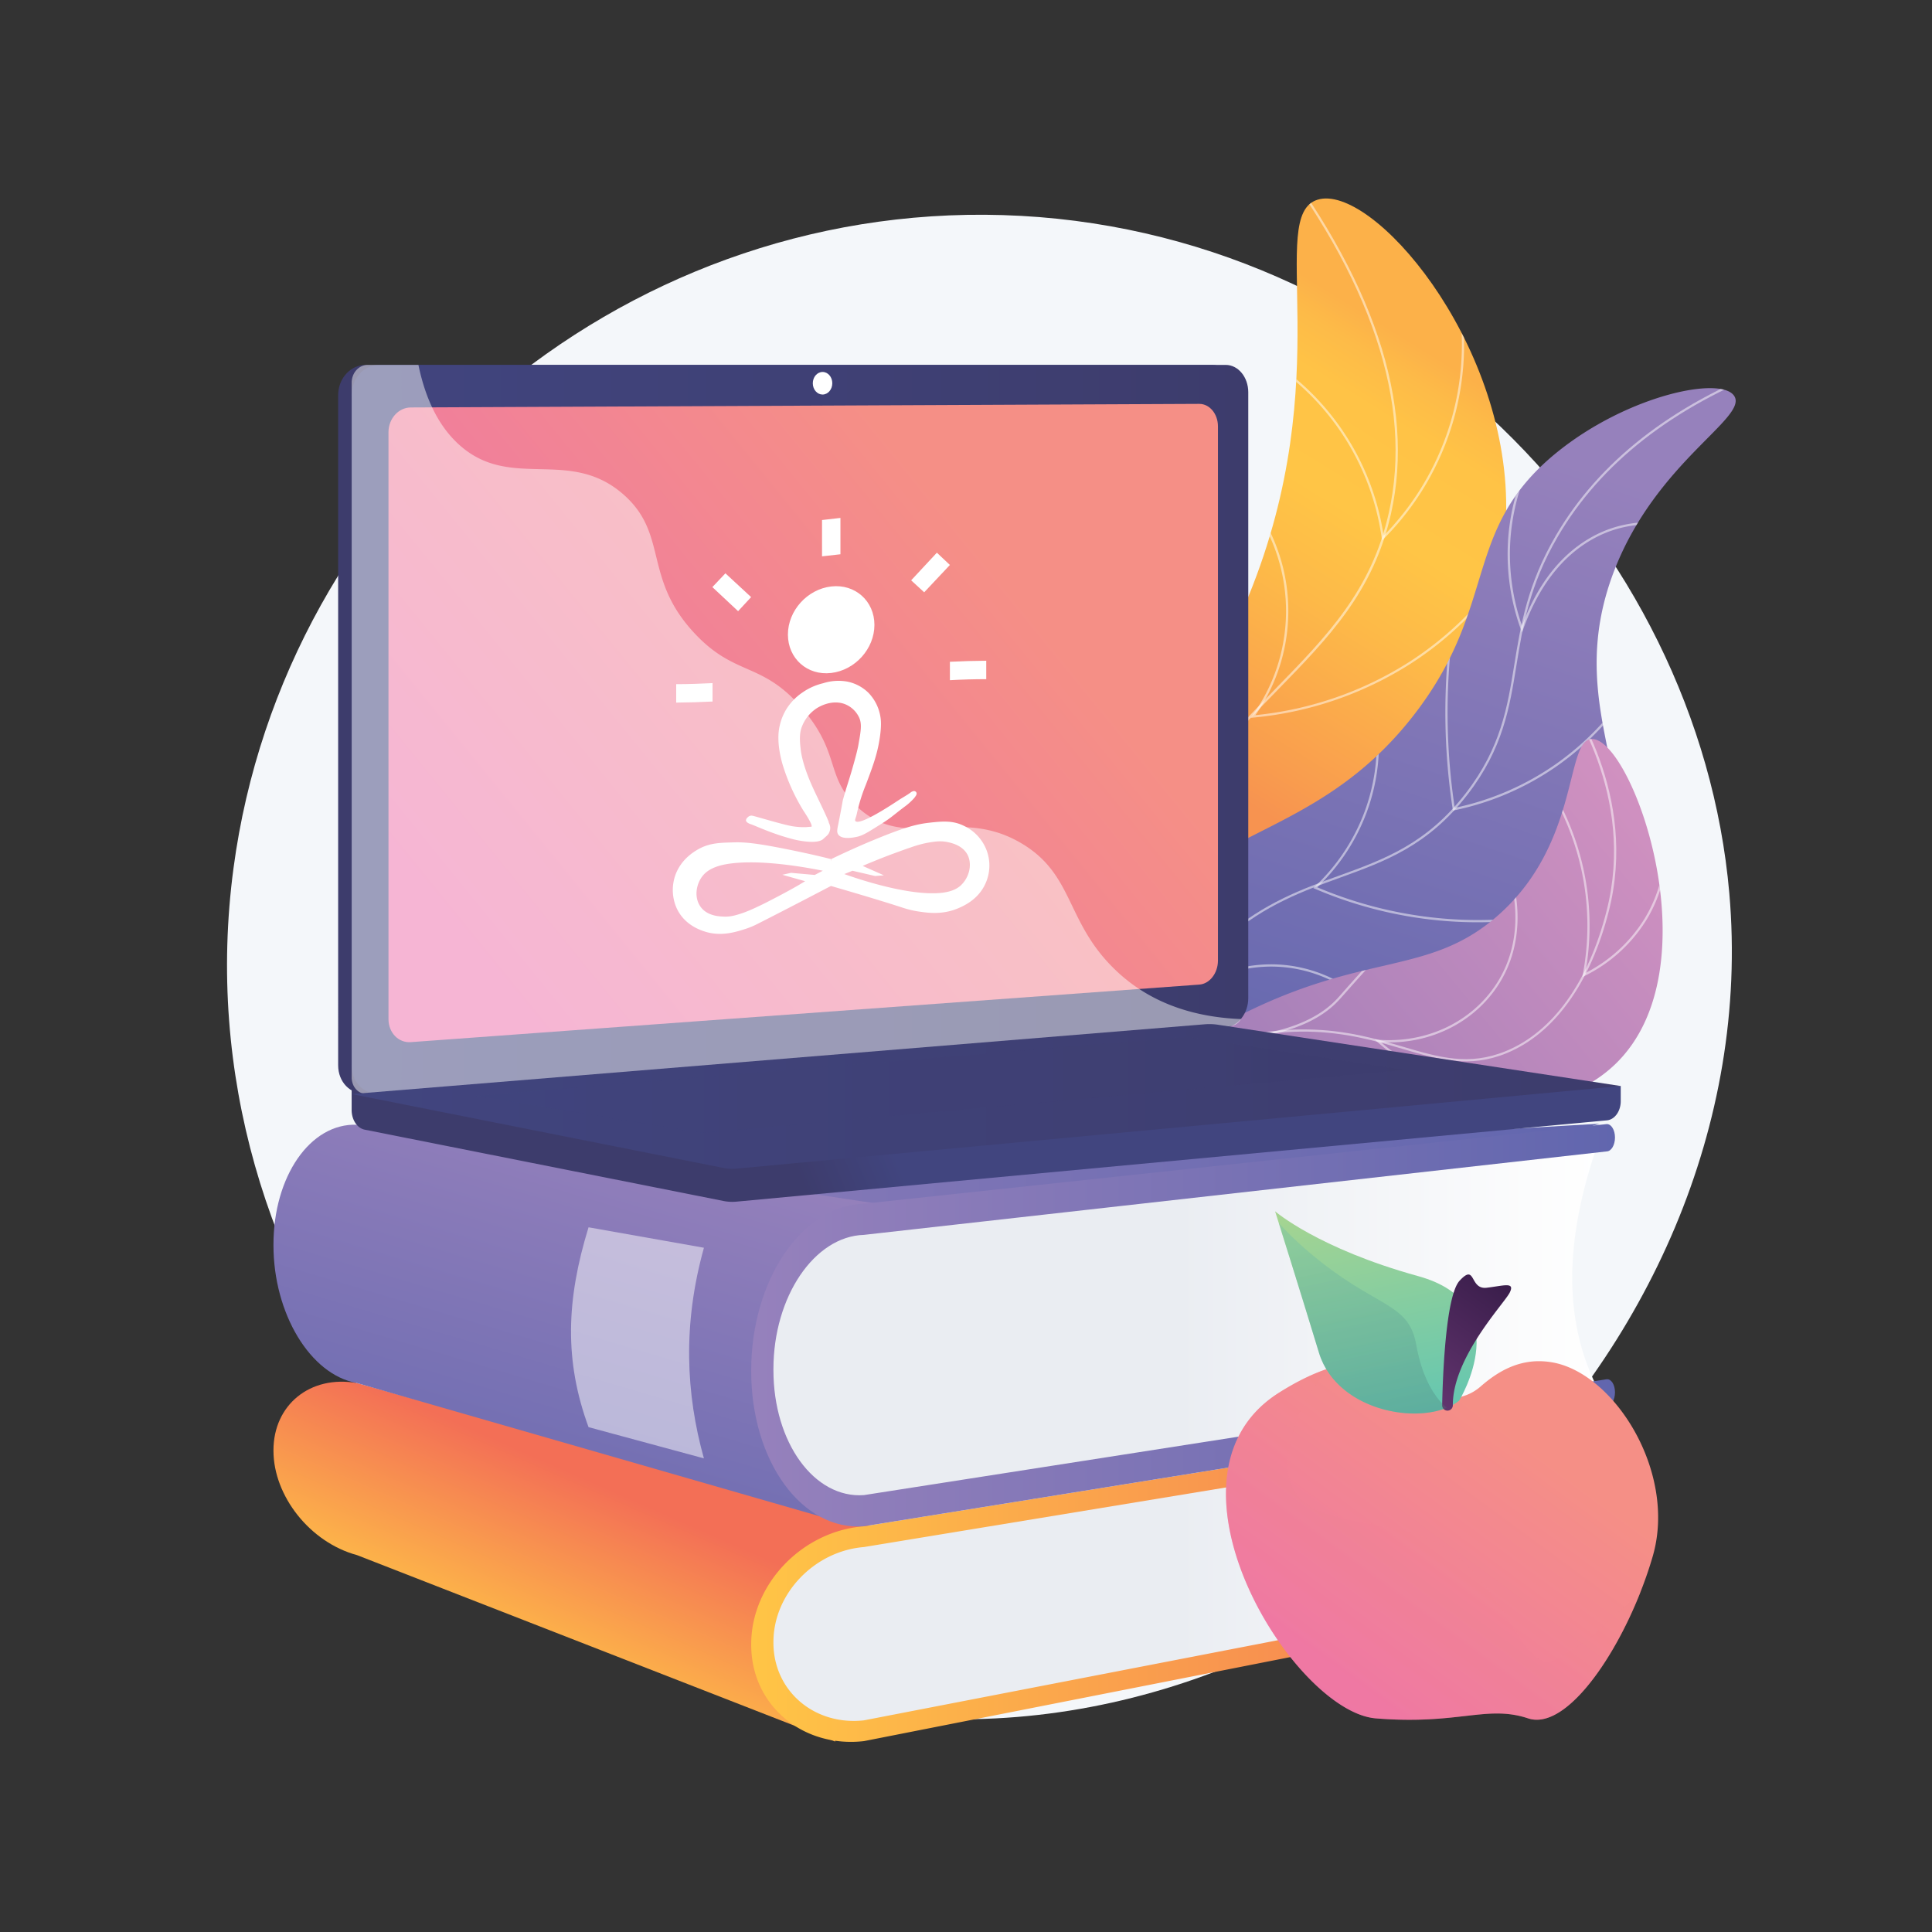 <svg xmlns="http://www.w3.org/2000/svg" xmlns:xlink="http://www.w3.org/1999/xlink" viewBox="0 0 1080 1080"><rect x="0" y="0" width="1080" height="1080" fill="#333333" stroke="none"/><defs><style>.cls-1{fill:url(#linear-gradient);}.cls-2{fill:url(#linear-gradient-2);}.cls-3{fill:url(#linear-gradient-3);}.cls-4{isolation:isolate;}.cls-5{fill:#f4f7fa;}.cls-6{clip-path:url(#clip-path);}.cls-17,.cls-22,.cls-23,.cls-7{fill:#fff;}.cls-17,.cls-7{opacity:0.5;}.cls-8{clip-path:url(#clip-path-2);}.cls-9{clip-path:url(#clip-path-3);}.cls-10{fill:url(#linear-gradient-7);}.cls-11{fill:url(#linear-gradient-8);}.cls-12{fill:url(#linear-gradient-9);}.cls-13{fill:url(#linear-gradient-10);}.cls-14{fill:url(#linear-gradient-11);}.cls-15{fill:url(#linear-gradient-12);}.cls-16{fill:url(#linear-gradient-13);}.cls-17,.cls-23{mix-blend-mode:soft-light;}.cls-18{fill:url(#linear-gradient-14);}.cls-19{fill:url(#linear-gradient-15);}.cls-20{fill:url(#linear-gradient-16);}.cls-21{fill:url(#linear-gradient-17);}.cls-23{opacity:0.48;}.cls-24{fill:url(#linear-gradient-18);}.cls-25,.cls-27,.cls-30{opacity:0.3;mix-blend-mode:multiply;}.cls-25{fill:url(#linear-gradient-19);}.cls-26{fill:url(#linear-gradient-20);}.cls-27{fill:url(#linear-gradient-21);}.cls-28{fill:url(#linear-gradient-22);}.cls-29{fill:url(#linear-gradient-23);}.cls-30{fill:url(#linear-gradient-24);}</style><linearGradient id="linear-gradient" x1="802.92" y1="199.69" x2="640.7" y2="460.91" gradientUnits="userSpaceOnUse"><stop offset="0" stop-color="#fcb149"/><stop offset="0.06" stop-color="#fdbb48"/><stop offset="0.14" stop-color="#ffc346"/><stop offset="0.32" stop-color="#ffc546"/><stop offset="0.48" stop-color="#fdba48"/><stop offset="0.78" stop-color="#f99d4e"/><stop offset="0.87" stop-color="#f79350"/><stop offset="1" stop-color="#f79350"/></linearGradient><linearGradient id="linear-gradient-2" x1="851.32" y1="249.16" x2="721.55" y2="636.32" gradientUnits="userSpaceOnUse"><stop offset="0" stop-color="#9681bc"/><stop offset="1" stop-color="#6166ae"/></linearGradient><linearGradient id="linear-gradient-3" x1="937.04" y1="462.04" x2="555.72" y2="775.27" gradientUnits="userSpaceOnUse"><stop offset="0" stop-color="#d191c0"/><stop offset="1" stop-color="#8172b4"/></linearGradient><clipPath id="clip-path"><path class="cls-1" d="M627.18,651.6c-12.63-36.49-25.79-92.3-12.44-154.71,15.32-71.67,51.57-86.55,83.11-163.4,50.57-123.27,9.76-212.89,38.68-221.85,30.1-9.33,106,78,105.45,172.58-.46,87.64-66.25,149.29-72.74,155.2-50.1,45.6-90,36.71-121.66,79.77C617.16,560.58,620.47,614.48,627.18,651.6Z"/></clipPath><clipPath id="clip-path-2"><path class="cls-2" d="M628.77,635.39c-7.25-26-14.25-67,3.27-106.31,30.56-68.55,101.36-54.6,159.4-130.79,46.82-61.44,25.46-102.93,80-146.31,39.16-31.13,90.63-41.95,98-30.63,7.92,12.16-43.66,36.83-67.13,97.79C871.79,398.48,925.54,444,893,493.74c-24.73,37.83-65,25.61-152.95,68.24A512,512,0,0,0,628.77,635.39Z"/></clipPath><clipPath id="clip-path-3"><path class="cls-3" d="M625.4,613a339.18,339.18,0,0,1,67.13-45.1c70.2-35.75,105.76-22.33,144.11-55.52,47.15-40.8,38-99.66,53.46-99.28,22.76.55,68.49,128.42,12.74,181.87-35.71,34.23-100.27,25.7-113.45,23.6-31.21-5-39.67-16-71.29-20.11C679.64,593.46,646.7,603.85,625.4,613Z"/></clipPath><linearGradient id="linear-gradient-7" x1="200.94" y1="685.19" x2="894.08" y2="685.19" xlink:href="#linear-gradient-2"/><linearGradient id="linear-gradient-8" x1="288.76" y1="935.59" x2="335.13" y2="830.11" gradientUnits="userSpaceOnUse"><stop offset="0" stop-color="#ffc546"/><stop offset="1" stop-color="#f36f56"/></linearGradient><linearGradient id="linear-gradient-9" x1="431.29" y1="879.78" x2="894.53" y2="879.78" gradientUnits="userSpaceOnUse"><stop offset="0.49" stop-color="#eaedf2"/><stop offset="1" stop-color="#fff"/></linearGradient><linearGradient id="linear-gradient-10" x1="419.96" y1="880" x2="902.79" y2="880" xlink:href="#linear-gradient-8"/><linearGradient id="linear-gradient-11" x1="358.08" y1="623.26" x2="273.51" y2="908.11" xlink:href="#linear-gradient-2"/><linearGradient id="linear-gradient-12" x1="431.29" y1="739.4" x2="894.53" y2="739.4" xlink:href="#linear-gradient-9"/><linearGradient id="linear-gradient-13" x1="419.96" y1="740.85" x2="902.79" y2="740.85" xlink:href="#linear-gradient-2"/><linearGradient id="linear-gradient-14" x1="496.06" y1="635.01" x2="446.17" y2="655.96" gradientUnits="userSpaceOnUse"><stop offset="0" stop-color="#41457f"/><stop offset="1" stop-color="#3d3c6c"/></linearGradient><linearGradient id="linear-gradient-15" x1="428.96" y1="393.89" x2="373.54" y2="417.17" xlink:href="#linear-gradient-14"/><linearGradient id="linear-gradient-16" x1="196.57" y1="407.67" x2="697.79" y2="407.67" xlink:href="#linear-gradient-14"/><linearGradient id="linear-gradient-17" x1="549.73" y1="307.48" x2="268.11" y2="536.39" gradientUnits="userSpaceOnUse"><stop offset="0" stop-color="#f58f86"/><stop offset="1" stop-color="#ed72ac"/></linearGradient><linearGradient id="linear-gradient-18" x1="196.57" y1="612.93" x2="906" y2="612.93" xlink:href="#linear-gradient-14"/><linearGradient id="linear-gradient-19" x1="266.14" y1="606.49" x2="785.94" y2="606.49" xlink:href="#linear-gradient-14"/><linearGradient id="linear-gradient-20" x1="843.49" y1="799.43" x2="713.82" y2="975.56" xlink:href="#linear-gradient-17"/><linearGradient id="linear-gradient-21" x1="843.49" y1="799.43" x2="713.82" y2="975.56" xlink:href="#linear-gradient-17"/><linearGradient id="linear-gradient-22" x1="758.89" y1="662.76" x2="793.73" y2="828.55" gradientUnits="userSpaceOnUse"><stop offset="0" stop-color="#a9d58f"/><stop offset="1" stop-color="#51c2ba"/></linearGradient><linearGradient id="linear-gradient-23" x1="848.96" y1="703.75" x2="782.17" y2="794.47" gradientUnits="userSpaceOnUse"><stop offset="0" stop-color="#321944"/><stop offset="1" stop-color="#6c3a77"/></linearGradient><linearGradient id="linear-gradient-24" x1="747.04" y1="665.25" x2="781.87" y2="831.04" gradientUnits="userSpaceOnUse"><stop offset="0" stop-color="#69c6b7"/><stop offset="1" stop-color="#426064"/></linearGradient></defs><g class="cls-4"><g id="Layer_1" data-name="Layer 1"><path class="cls-5" d="M560.6,120.24c-215.34-6.54-401.88,154.15-430.06,365C99.72,715.77,269.32,923.19,478,956.41,737.55,997.73,989.31,758.68,966.7,499.34,949.67,304,779.51,126.89,560.6,120.24Z"/><path class="cls-1" d="M627.18,651.6c-12.63-36.49-25.79-92.3-12.44-154.71,15.32-71.67,51.57-86.55,83.11-163.4,50.57-123.27,9.76-212.89,38.68-221.85,30.1-9.33,106,78,105.45,172.58-.46,87.64-66.25,149.29-72.74,155.2-50.1,45.6-90,36.71-121.66,79.77C617.16,560.58,620.47,614.48,627.18,651.6Z"/><g class="cls-6"><path class="cls-7" d="M628.41,733.56c-24.81-99.49-20.2-185.22,13.71-254.78,20.48-42,47.33-69.56,71-93.86,28.7-29.42,53.48-54.84,63.2-98.1,13.76-61.23-9.7-131.23-69.73-208l1-.76c60.27,77.12,83.81,147.47,70,209.08-9.8,43.61-34.69,69.14-63.52,98.7-23.63,24.23-50.41,51.69-70.81,93.54-33.77,69.29-38.35,154.73-13.61,253.93Z"/><path class="cls-7" d="M772.58,302.12l-.17-1.24a140.88,140.88,0,0,0-75.87-106.11l.56-1.1a142.13,142.13,0,0,1,76.36,105.8,152.62,152.62,0,0,0,39.42-143l1.21-.29a153.85,153.85,0,0,1-40.63,145.07Z"/><path class="cls-7" d="M699.17,401.27l.8-1.11a100.12,100.12,0,0,0-3.63-121.9l1-.79a101.35,101.35,0,0,1,4.46,122.3,196.41,196.41,0,0,0,86-29.75c58.16-37.39,78.73-96.06,84.88-119.55l1.2.31c-6.18,23.63-26.88,82.65-85.41,120.29a197.71,197.71,0,0,1-87.87,30.07Z"/><path class="cls-7" d="M636.75,493.25l0-.62c-.72-14.43-.72-29.05,0-43.46a443.7,443.7,0,0,1,14.49-92.39l1.2.32A442.63,442.63,0,0,0,638,449.24c-.7,14.15-.71,28.52,0,42.71a261.16,261.16,0,0,0,97.56-23.7c69-31.88,106.66-86.91,123-116.87l1.09.6c-16.4,30.09-54.26,85.36-123.55,117.39a262.43,262.43,0,0,1-98.66,23.85Z"/></g><path class="cls-2" d="M628.77,635.39c-7.25-26-14.25-67,3.27-106.31,30.56-68.55,101.36-54.6,159.4-130.79,46.82-61.44,25.46-102.93,80-146.31,39.16-31.13,90.63-41.95,98-30.63,7.92,12.16-43.66,36.83-67.13,97.79C871.79,398.48,925.54,444,893,493.74c-24.73,37.83-65,25.61-152.95,68.24A512,512,0,0,0,628.77,635.39Z"/><g class="cls-8"><path class="cls-7" d="M616.74,725.83H615.5c.1-94.89,23.47-163,69.46-202.46,21.87-18.76,43.07-26.44,63.56-33.86,25.2-9.13,49-17.76,70.9-46.16,19.58-25.4,23.23-48,27.1-71.86,3.56-22,7.24-44.78,23.26-72.19,24-41.11,64.46-72.79,120.23-94.17l.44,1.16c-55.49,21.28-95.73,52.78-119.6,93.64-15.9,27.21-19.56,49.86-23.11,71.76-3.89,24.05-7.57,46.77-27.34,72.42-22.12,28.69-46.08,37.37-71.45,46.56-20.39,7.39-41.48,15-63.18,33.65C640.07,563.52,616.84,631.32,616.74,725.83Z"/><path class="cls-7" d="M850.77,353.52l-.59-1.63a123.66,123.66,0,0,1-7.34-46.26c1.26-36.86,19.15-64,29.7-76.86l1,.79c-10.45,12.76-28.17,39.62-29.42,76.11a122.29,122.29,0,0,0,6.7,44.17c8.45-22.71,21.07-39.12,37.52-48.8,17.29-10.16,33-9.72,49.71-9.25,10.3.29,21,.59,32.12-1.81,34.19-7.37,64.25-38.69,89.36-93.1l1.13.52c-25.29,54.78-55.64,86.34-90.22,93.79-11.32,2.44-22,2.13-32.43,1.84-16.48-.46-32.06-.9-49,9.08-16.58,9.76-29.23,26.5-37.58,49.78Z"/><path class="cls-7" d="M812.18,453.09l-.1-.65a359.29,359.29,0,0,1,4.8-133.76l1.22.28a357.7,357.7,0,0,0-4.89,132.64A153.61,153.61,0,0,0,870,426.94a155.78,155.78,0,0,0,49-56.68l1.11.56A157,157,0,0,1,870.67,428a154.91,154.91,0,0,1-57.85,25Z"/><path class="cls-7" d="M826,515.56c-5.14,0-10.37-.17-15.7-.54A232.06,232.06,0,0,1,735,496.81l-.87-.38.69-.65a110.83,110.83,0,0,0,28-42.06,109.53,109.53,0,0,0,6.77-40.59l1.24,0a110.53,110.53,0,0,1-6.85,41A111.91,111.91,0,0,1,736.35,496a230.6,230.6,0,0,0,74,17.75c56.45,3.88,102.23-14,130.69-29.68l.6,1.09C915.75,499.47,875.54,515.56,826,515.56Z"/><path class="cls-7" d="M772.54,570.58c-6.82-8.29-21.72-23-44.92-28.32-40.66-9.34-72.45,18.09-75.94,21.25l-1.13,1,.09-1.52a169.71,169.71,0,0,1,45.42-105.76l.91.84a169.62,169.62,0,0,0-37,62.51,167.87,167.87,0,0,0-8,41c6.89-5.87,37.49-29.38,75.92-20.55,23.56,5.4,38.68,20.33,45.6,28.74Z"/></g><path class="cls-3" d="M625.4,613a339.18,339.18,0,0,1,67.13-45.1c70.2-35.75,105.76-22.33,144.11-55.52,47.15-40.8,38-99.66,53.46-99.28,22.76.55,68.49,128.42,12.74,181.87-35.71,34.23-100.27,25.7-113.45,23.6-31.21-5-39.67-16-71.29-20.11C679.64,593.46,646.7,603.85,625.4,613Z"/><g class="cls-9"><path class="cls-7" d="M608.13,624l-.76-1c41.62-32.2,83.21-48.2,123.6-47.53,21.78.35,38.7,5.34,53.63,9.75,19.65,5.8,36.63,10.8,57.15,2.36C868,576.84,888,549,898.11,509.11c16.25-63.85-19.72-117.15-31.13-132l1-.76c11.5,14.92,47.74,68.63,31.35,133-10.24,40.24-30.51,68.42-57.09,79.36-20.93,8.61-38.09,3.55-58-2.32-14.85-4.38-31.69-9.35-53.3-9.7C690.87,576.08,649.53,592,608.13,624Z"/><path class="cls-7" d="M884.53,546.16l.23-1.22a146.86,146.86,0,0,0,0-55.05,148.87,148.87,0,0,0-23.69-56.5l1-.71a150.06,150.06,0,0,1,23.89,57,148,148,0,0,1,.23,54.27A83.17,83.17,0,0,0,919,514.07c20.65-33.32,8.68-70,6.07-77l1.17-.43c2.64,7.11,14.78,44.29-6.19,78.11a84.59,84.59,0,0,1-34.4,30.88Z"/><path class="cls-7" d="M858.28,615.79a132.56,132.56,0,0,1-41-6.39,135.72,135.72,0,0,1-47.55-27.11l-1.42-1.24,1.88.15c27.26,2.18,52.8-10,66.63-31.7,14.77-23.22,9.89-48.18,8-55.27l1.2-.31c1.88,7.21,6.85,32.6-8.19,56.25-13.76,21.63-38.89,34-65.91,32.4a134.45,134.45,0,0,0,45.7,25.65c47.33,15.33,90.09-1,106.27-8.76l.54,1.12C913.05,606.05,888.43,615.79,858.28,615.79Z"/><path class="cls-7" d="M789.15,646.21c-6.66-14.25-22.51-40.36-53.82-55.1A108.29,108.29,0,0,0,693,580.93l0-1.24c25-2.44,43.2-9.51,54.09-21,1-1,2.25-2.47,4.16-4.64,2.58-2.92,6.48-7.34,12.47-13.92s12-13.1,18-19.41l.9.86c-5.94,6.29-12,12.82-17.95,19.38s-9.88,11-12.45,13.91c-1.93,2.18-3.2,3.62-4.2,4.67-10.09,10.67-26.27,17.59-48.14,20.62A108.75,108.75,0,0,1,735.86,590c31.66,14.9,47.68,41.3,54.41,55.7Z"/></g><polygon class="cls-10" points="200.94 629.17 529.4 649.19 894.08 628.17 534.4 742.21 200.94 629.17"/><path class="cls-11" d="M466.83,973.54,199.56,869.31c-26.27-7.07-46.69-33.1-46.69-58.34v-.28c0-25.25,20.42-42.18,46.69-37.55L485.76,853Z"/><path class="cls-12" d="M894.53,886.8,479.4,967.89c-26.4,3-48.11-15.46-48.11-41.16V909.29c0-25.7,21.71-48.26,48.11-50.37l415.13-67.57C875.88,826.08,871.57,858.56,894.53,886.8Z"/><path class="cls-13" d="M898.2,891.47,482.93,973.3c-34.44,3.9-63-20.21-63-53.84v-.37c0-33.62,28.53-63.2,63-65.89L898.2,786.3a4.42,4.42,0,0,1,4.59,4.71,5.35,5.35,0,0,1-4.59,5.45L482.93,864.81c-27.7,2.26-50.58,26.09-50.58,53.1v.36c0,27,22.88,46.47,50.58,43.42L898.2,881.3c2.53-.27,4.59,1.77,4.59,4.58A5.58,5.58,0,0,1,898.2,891.47Z"/><path class="cls-14" d="M477.79,853.23,199.56,773.14c-26.27-4.63-46.69-39.07-46.69-77v-.41c0-37.91,20.42-68,46.69-67l294.76,44.73Z"/><path class="cls-15" d="M894.53,778.94,503,843c-39.24,3-71.73-25.88-71.73-64.47V752.32c0-38.59,32.49-70.76,71.73-71.83l391.51-44.86C875.82,687.66,871.63,736.38,894.53,778.94Z"/><path class="cls-16" d="M898.2,786.3,482.93,853.2c-34.44,2.69-63-36.16-63-86.65V766c0-50.49,28.53-92.28,63-93.13l415.27-44.5c2.53-.06,4.59,3.3,4.59,7.51s-2.06,7.68-4.59,7.76L482.93,690.3c-27.7.83-50.58,34.51-50.58,75.06v.55c0,40.55,22.88,71.87,50.58,69.86L898.2,771c2.53-.19,4.59,3.08,4.59,7.29S900.73,786.1,898.2,786.3Z"/><path class="cls-17" d="M393.49,815.24,329,797.78c-13.57-37-12.55-71,0-111.71l64.5,11.43C381.58,740.29,383.39,779.05,393.49,815.24Z"/><path class="cls-18" d="M906,607.09l-709.43-6.84v20.24c0,5.5,3.1,10.17,7.29,11l200.6,39.87a24.88,24.88,0,0,0,7.2.37l486.63-45.45c4.34-.41,7.71-5.09,7.71-10.74Z"/><path class="cls-19" d="M677.63,574.27l-473.25,37c-8.47.66-15.35-6.38-15.35-15.73V220.92c0-9.35,6.88-16.94,15.35-16.94H677.63c7,0,12.61,6.86,12.61,15.31V558C690.24,566.43,684.6,573.72,677.63,574.27Z"/><path class="cls-20" d="M685.17,574.27l-473.24,37c-8.47.66-15.36-6.38-15.36-15.73V220.92c0-9.35,6.89-16.94,15.36-16.94H685.17c7,0,12.62,6.86,12.62,15.31V558C697.79,566.43,692.15,573.72,685.17,574.27Z"/><path class="cls-21" d="M670.43,550.39,229.65,582.56c-6.89.51-12.49-5.27-12.49-12.91v-328c0-7.64,5.6-13.85,12.49-13.88l440.78-2c5.75,0,10.41,5.59,10.41,12.54V537C680.84,544,676.18,550,670.43,550.39Z"/><path class="cls-22" d="M465.26,214.23c0,3.48-2.43,6.31-5.44,6.32s-5.46-2.81-5.46-6.3,2.45-6.31,5.46-6.32S465.26,210.75,465.26,214.23Z"/><path class="cls-23" d="M571.15,471.51c-36.48-21.73-65.17,5.81-92.85-21.37-16.79-16.47-8.55-28.76-29.2-53.38-22.87-27.27-37.77-18.11-60.76-42.65-29.06-31-14.52-55.18-39.56-77.46-30.38-27-63.13-2-92-27.94-12.47-11.18-19.31-27.44-22.88-44.73h-28.3c-5,0-9,4.45-9,9.94V602.29c0,5.49,4,9.62,9,9.23l482.32-37.91a7.69,7.69,0,0,0,5.81-3.94c-35.3-1.42-57-14.53-70.86-28.08C595.7,515.08,600.4,488.94,571.15,471.51Z"/><path class="cls-24" d="M673.36,572.59l-476.79,39,207.89,41.31a24.88,24.88,0,0,0,7.2.37L906,607.09,681,572.86A32.16,32.16,0,0,0,673.36,572.59Z"/><polygon class="cls-25" points="266.14 612.56 663.09 579.62 785.94 598.15 392.41 633.37 266.14 612.56"/><path class="cls-26" d="M827.61,775.11a26.41,26.41,0,0,1-36.33-1.53c-12.25-12.54-35.23-21.05-76.4,5-73.55,46.55,7.74,178.21,54.19,182s61.94-7.71,85.16,0,56.13-43.93,69.68-90.68S902.62,767.7,867.78,761.58C850.63,758.57,837.71,766.26,827.61,775.11Z"/><path class="cls-27" d="M888.32,916.13l-17.69,10.94C853,938,845.53,895.49,813,868.78s-96.43-7.48-93-53.39c1.71-22.89,13.2-39.75,24.3-50.91-8.59,2.6-18.35,7.1-29.42,14.11-73.55,46.55,7.74,178.21,54.19,182s61.94-7.71,85.16,0c19.94,6.63,47-30.5,62.85-70.73Z"/><path class="cls-28" d="M815.66,783s33.25-54.15-22.87-69.63-80-36.25-80-36.25,14.2,45.13,24.52,79.07S797.25,797.78,815.66,783Z"/><path class="cls-29" d="M831,719.86c-9.68,1.11-5.81-14-15.09-3.92-8.07,8.79-9.5,57.21-9.73,69.62a3,3,0,0,0,2.84,3h0a3,3,0,0,0,3.12-3c-.13-26.68,28.65-56.79,31.76-62.91C847.1,716.34,840.65,718.74,831,719.86Z"/><path class="cls-30" d="M791.63,751.48c-4.4-24.32-23.23-19.84-61.29-52.74a168.1,168.1,0,0,1-15.49-15.12c4.3,13.73,14.52,46.44,22.46,72.54,9.2,30.27,49.65,39.65,71.36,30.83C801.5,780.64,794.93,769.8,791.63,751.48Z"/><g id="Layer_2" data-name="Layer 2"><g id="tutorang_logo" data-name="tutorang logo"><path id="Path_1" data-name="Path 1" class="cls-22" d="M551.71,475.84A24.81,24.81,0,0,0,539,461.73c-6.31-3.17-12.16-2.67-19.73-1.8-6.31.73-12.62,2.17-28.76,8.77-6.64,2.68-15.48,6.53-25.84,11.52,0,.44,0,.89-.07,1.33l-.06-1.32c-10.36-2.59-19.27-4.44-25.84-5.75-16.08-3.18-22.46-3.79-28.76-3.58-7.58.2-13.35.29-19.73,3.9-2.19,1.29-9.56,5.51-12.75,14.59a25,25,0,0,0,.73,18.14c4.18,9.3,13,12.31,15.67,13.17,8.84,2.89,17,.43,22-1.16a44.47,44.47,0,0,0,8-3.28c9.7-4.91,23.45-12,40.65-21,17.2,5,30.95,9.14,40.65,12.33a56,56,0,0,0,8,1.9c5,.73,13.15,2.06,22-1.57,2.72-1.13,11.49-4.64,15.68-13.93A24.18,24.18,0,0,0,551.71,475.84ZM455.46,489.1q-6.6-.57-13.22-1.18L437.33,489c4.25,1.22,8.5,2.41,12.75,3.6-1.13.65-2.65,1.62-4.51,2.69-1.27.73-4.32,2.47-11,6-4.78,2.47-7.17,3.76-10.43,5.26a92.7,92.7,0,0,1-8.63,3.72c-3.66,1.22-7,2.33-11,2.11-2.79-.07-10-.5-13.42-6.31-3.12-5.21-1.72-12.16,1.66-16.4,2.39-3,6-4.9,11-6.13,18.6-4.19,49.15,1.77,56.19,3.21Zm82,5.5c-2.72,2.69-6.44,4-11.56,4.55-18.6,1.73-47.36-8.18-53.93-10.54l4.58-1.85q6.32,1.46,12.62,2.93l4.92-.38-11.83-5.25c1.13-.52,2.79-1.23,4.72-2,1.33-.53,4.45-1.88,11.36-4.49,5-1.81,7.44-2.76,10.76-3.85a64.94,64.94,0,0,1,8.83-2.5c3.72-.67,7.18-1.29,11-.63,2.66.5,9.63,1.87,12.29,8C543.54,484.25,541.28,490.87,537.43,494.6Z"/><path id="Path_2" data-name="Path 2" class="cls-22" d="M452.67,436.35c2.26,5.45,5.05,10.85,8.24,17.72,3.65,7.89,1.86,4.9,2.52,6.09a7,7,0,0,1,.54,1.53,5.08,5.08,0,0,1,0,2.39,7.85,7.85,0,0,1-.8,2,8.71,8.71,0,0,1-1.66,1.71c-.73.69-1.33,1.22-1.4,1.29-3.92,3.39-16.93.06-16.93,0-11.7-3-21.46-7.75-23.59-8.38a6.68,6.68,0,0,1-.73-.27c-.66-.34-1.79-.91-1.86-1.84a2.51,2.51,0,0,1,.93-1.67,3.17,3.17,0,0,1,1.6-.93,2.75,2.75,0,0,1,1,0c1.93.34,16.48,4.85,22.46,5.89a39.71,39.71,0,0,0,7.57.5c.46-.05,2.19-.18,2.46-.21l.13,0a.58.58,0,0,0,.46-.05c.87-.76-3.18-7-4.71-9.3a110.48,110.48,0,0,1-11.43-25.47c-3.52-12.32-2.19-19.3-1.59-21.75a30.11,30.11,0,0,1,3.52-8.87,31.1,31.1,0,0,1,9.3-9.71,33.7,33.7,0,0,1,11.42-5.08,28.15,28.15,0,0,1,13.62-.9,23.53,23.53,0,0,1,11.69,6.2,25,25,0,0,1,6.84,14.22c.13,1,.6,4.46-.6,11.82-1.39,8.91-4.05,15.83-7.63,25.33a97.42,97.42,0,0,0-5.12,16.5c-.46,2.12-1.26,3.27-.73,3.87,2.46,2.81,21.39-9.88,23.91-11.53,2.33-1.55,4.79-2.83,7-4.48a2.36,2.36,0,0,1,.79-.47,2.24,2.24,0,0,1,.93-.28,1.25,1.25,0,0,1,.87.2,1.21,1.21,0,0,1,.66.87,1.32,1.32,0,0,1-.06.87,2.22,2.22,0,0,1-.34.69c-.26.42-.53.78-.79,1.13a33.94,33.94,0,0,1-4.39,4.16c-7.37,5.46-8.37,6.89-14.61,10.72-6,3.75-9,5.75-12.22,6.7-.53.12-9.1,2.48-11.43-1.16-.79-1.24-.53-2.67.07-5.53,2.92-14.74,2.26-12.54,2.79-14.33,1.86-6.66,2.39-7.78,4.52-14.93C479,421,479.77,417.12,480,415.49c1.26-7.05,1.86-10.7.33-14.25a14.75,14.75,0,0,0-8.37-7.76c-7.77-2.69-15.14,2.21-16,2.84a21.5,21.5,0,0,0-7.77,10.1c-.66,1.74-1.53,4.89-.66,11.9C447.69,420.3,448.56,426.51,452.67,436.35Z"/><path id="Ellipse_1" data-name="Ellipse 1" class="cls-22" d="M464.63,327.84c13.35-1.55,24.18,8.11,24.18,21.47S478,374.64,464.63,376.2s-24.18-8.11-24.18-21.47S451.28,329.39,464.63,327.84Z"/><path id="Rectangle_1" data-name="Rectangle 1" class="cls-22" d="M459.52,290.7l10.29-1.18v20.32L459.52,311Z"/><path id="Rectangle_2" data-name="Rectangle 2" class="cls-22" d="M509.34,324.41q7.2-7.8,14.38-15.45,3.63,3.41,7.28,6.86-7.18,7.55-14.37,15.28Q513,327.74,509.34,324.41Z"/><path id="Rectangle_3" data-name="Rectangle 3" class="cls-22" d="M398.22,328.19q3.64-3.82,7.29-7.7,7.19,6.74,14.37,13.3l-7.28,7.86Q405.42,335,398.22,328.19Z"/><path id="Rectangle_4" data-name="Rectangle 4" class="cls-22" d="M531,369.94c6.77-.34,13.55-.55,20.32-.58v10.3q-10.15,0-20.32.57Z"/><path id="Rectangle_5" data-name="Rectangle 5" class="cls-22" d="M378,382.45c6.77,0,13.55-.24,20.32-.58v10.29c-6.77.34-13.55.55-20.32.59Z"/></g></g></g></g></svg>